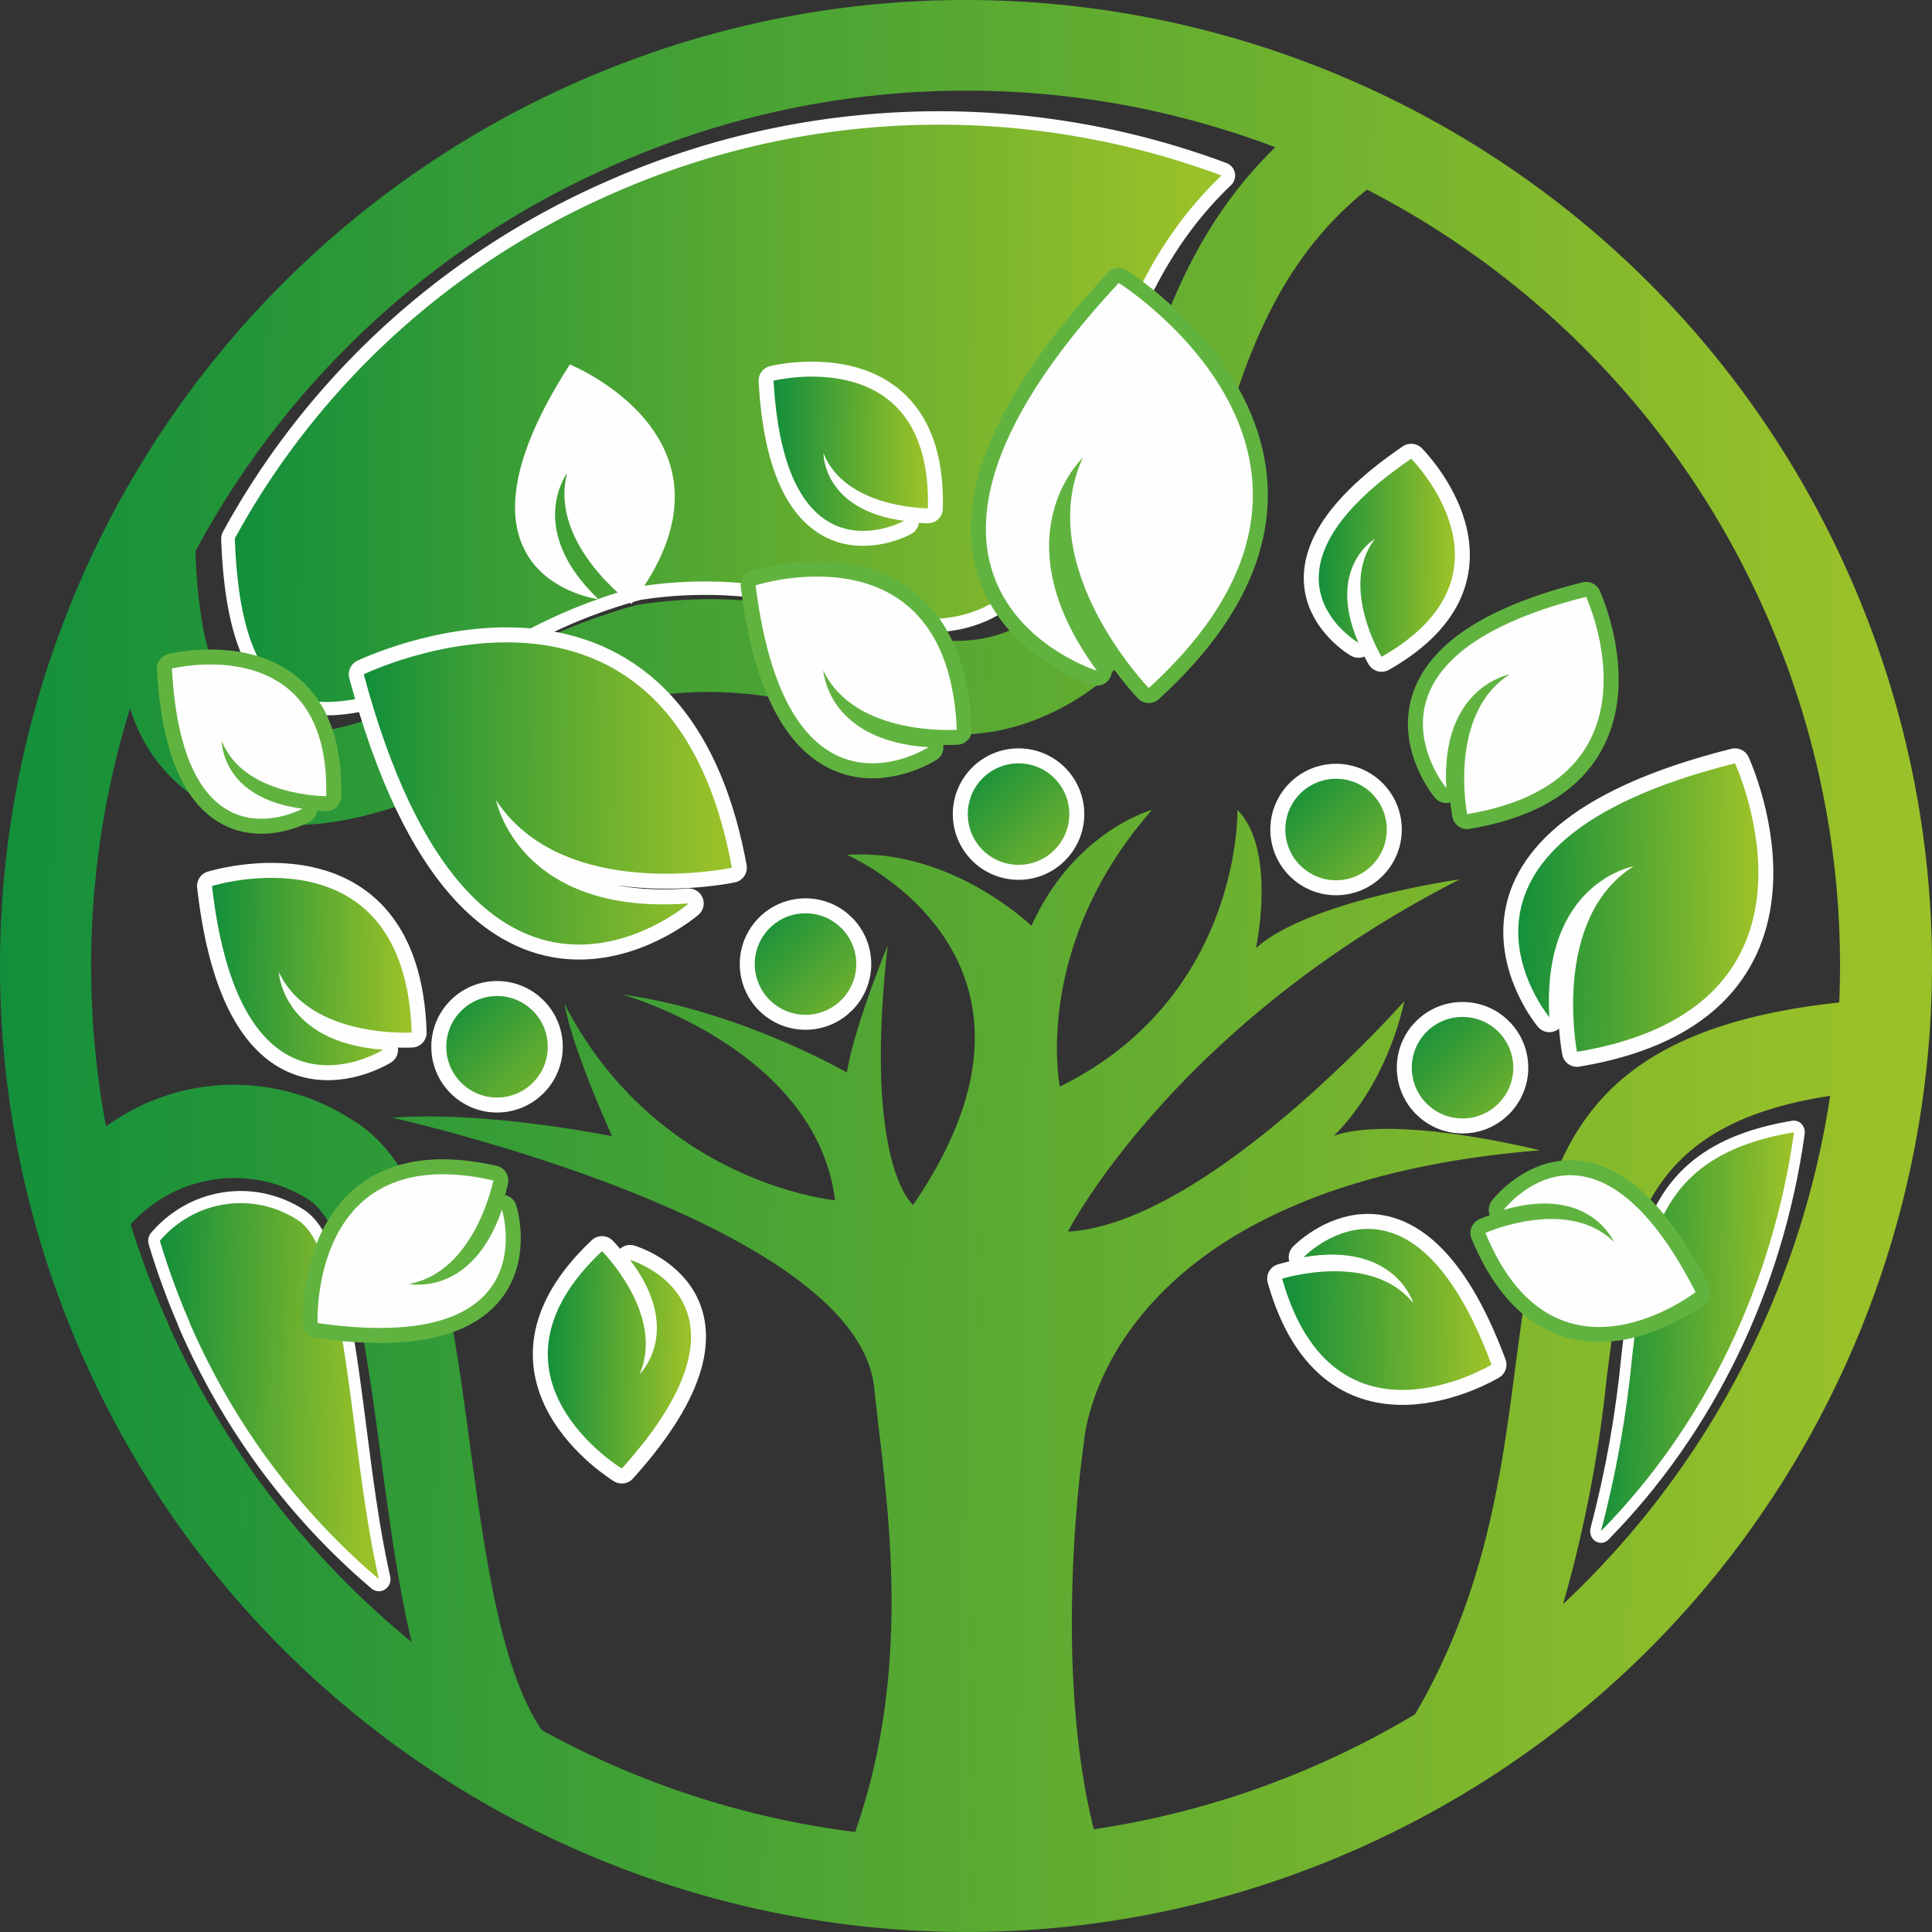 <svg xmlns:osb="http://www.openswatchbook.org/uri/2009/osb" xmlns="http://www.w3.org/2000/svg" xmlns:xlink="http://www.w3.org/1999/xlink" xml:space="preserve" width="120.612" height="120.611" version="1.1" viewBox="0 0 3191.191 3191.157" id="svg163" clip-rule="evenodd" fill-rule="evenodd" image-rendering="optimizeQuality" shape-rendering="geometricPrecision" text-rendering="geometricPrecision"><rect x="0" y="0" width="3191.191" height="3191.157" fill="#333333" stroke="none"/><defs id="defs25"><linearGradient id="linearGradient4749" osb:paint="solid"><stop offset="0" id="stop4747" stop-color="#000" stop-opacity="1"/></linearGradient><linearGradient id="linearGradient4737" osb:paint="solid"><stop offset="0" id="stop4735" stop-color="#000" stop-opacity="1"/></linearGradient><style type="text/css" id="style2">.str0{stroke:#fefefe}.str0,.str1,.str2{stroke-width:255;stroke-linecap:round;stroke-linejoin:round;stroke-miterlimit:22.926}.str2{stroke:#fefefe}.str1{stroke:#61b340}.fil1{fill:none}.fil5,.fil6{fill:none;fill-rule:nonzero}.fil6{fill:#fefefe}</style><linearGradient id="id0" gradientUnits="userSpaceOnUse" x1="6924.15" y1="14070.37" x2="8106.73" y2="14091.87"><stop offset="0" id="stop4" stop-opacity="1" stop-color="#128f3b"/><stop offset="1" id="stop6" stop-opacity="1" stop-color="#99c129"/></linearGradient><linearGradient id="id1" gradientUnits="userSpaceOnUse" xlink:href="#id0" x1="13488.22" y1="7316.7" x2="14612.12" y2="7336.29"/><linearGradient id="id2" gradientUnits="userSpaceOnUse" xlink:href="#id0" x1="15186.93" y1="9944.35" x2="17169.23" y2="9972.88"/><linearGradient id="id3" gradientUnits="userSpaceOnUse" xlink:href="#id0" x1="15594.64" y1="12877.59" x2="17803.07" y2="12927.93"/><linearGradient id="id4" gradientUnits="userSpaceOnUse" xlink:href="#id0" x1="3380.86" y1="13561.45" x2="5704.15" y2="13607.39"/><linearGradient id="id5" gradientUnits="userSpaceOnUse" xlink:href="#id0" x1="13203.47" y1="10004.68" x2="14301.55" y2="11121.26"/><linearGradient id="id6" gradientUnits="userSpaceOnUse" xlink:href="#id0" x1="14280.28" y1="12032.6" x2="15378.46" y2="13149.22"/><linearGradient id="id7" gradientUnits="userSpaceOnUse" xlink:href="#id0" x1="5357.11" y1="8919.42" x2="8396.69" y2="8949.31"/><linearGradient id="id8" gradientUnits="userSpaceOnUse" xlink:href="#id0" x1="2263.38" y1="4075.79" x2="18239.301" y2="4267.13" gradientTransform="translate(-438.456 -647.09) scale(.194)"/><linearGradient id="id9" gradientUnits="userSpaceOnUse" xlink:href="#id0" x1="8686.15" y1="11150.04" x2="9784.39" y2="12266.55"/><linearGradient id="id10" gradientUnits="userSpaceOnUse" xlink:href="#id0" x1="4065.29" y1="10881" x2="5713.8" y2="10899.53"/><linearGradient id="id11" gradientUnits="userSpaceOnUse" xlink:href="#id0" x1="13176.51" y1="13859.79" x2="14905.23" y2="13875.71"/><linearGradient id="id12" gradientUnits="userSpaceOnUse" xlink:href="#id0" x1="10500.06" y1="9873.27" x2="11598.29" y2="10989.81"/><linearGradient id="id13" gradientUnits="userSpaceOnUse" xlink:href="#id0" x1="6059.87" y1="11854.39" x2="7157.94" y2="12971.1"/><linearGradient id="id14" gradientUnits="userSpaceOnUse" xlink:href="#id0" x1="8846.51" y1="6600.63" x2="10121.21" y2="6615.89"/><linearGradient id="id15" gradientUnits="userSpaceOnUse" xlink:href="#id0" x1="3933.27" y1="4357.74" x2="12862.52" y2="4421.39"/><linearGradient id="id16" gradientUnits="userSpaceOnUse" xlink:href="#id0" x1="2377.92" y1="22202.6" x2="18131.74" y2="22253.199" gradientTransform="translate(-438.456 -647.09) scale(.194)"/><linearGradient xlink:href="#id0" id="linearGradient4816" gradientUnits="userSpaceOnUse" x1="6924.15" y1="14070.37" x2="8106.73" y2="14091.87"/></defs><g id="g4818"><path d="M3050.558 941.56C2689.353 138.01 1745.136-220.58 941.585 140.64c-385.783 173.417-686.896 492.937-837.143 888.326-150.876 395.48-137.843 834.806 36.218 1220.639 361.205 803.548 1305.431 1162.118 2108.973 800.92 803.546-361.208 1162.136-1305.43 800.925-2108.965zm-1243.852 2080c-70.481-281.553-16.561-637.078-16.561-637.078s20.586-424.995 753.211-484.451c0 0-235.824-59.755-340.332-24.01 0 0 83.695-74.746 116.563-222.448 0 0-323.898 367.623-555.742 380.763 0 0 43.711-85.35 146.652-200.75 102.843-115.4 264.682-260.993 501.016-381.28 0 0-251.045 35.713-337.027 113.848 0 0 35.044-162.013-30.557-228.457 0 0 7.438 308.796-293.36 457.162 0 0-46.868-230.414 152.307-457.162 0 0-128.95 35.195-199.175 191.563 0 0-132.843-128.94-304.865-117.256 0 0 390.74 168.07 109.376 578.209 0 0-82.821-65.239-42.008-428.534 0 0-55.656 135.51-67.368 209.815 0 0-176.296-101.75-371.157-128.951 0 0 320.35 89.814 351.609 339.93 0 0-293.855-26.914-446.924-324.438 0 0 8.401 62.523 78.75 218.736 0 0-207.049-42.4-363.25-30.57 0 0 768.035 170.681 796.14 446.394 16.946 166.35 68.965 447.224-31.49 733.433a1446.11 1446.11 0 0 1-517.763-168.45c-68.476-101.26-93.594-289.721-118.463-470.368-31.718-237.31-62.203-462.567-198.882-540.117-124.182-78.452-283.692-73.057-402.305 13.588a1440.364 1440.364 0 0 1 39.839-691.022c35.966 122.262 152.575 202.683 279.633 192.88 132.49-2.249 280.055-75.694 407.493-136.824a914.485 914.485 0 0 1 177.976-76.402 646.422 646.422 0 0 1 298.881 28.312c120.035 32.296 228.213 61.066 357.556.023 172.46-81.392 219.23-238.75 271.85-418.349 45.485-153.985 96.176-323.366 249.541-446.114 289.566 148.933 520.03 391.733 653.663 688.666a1438.235 1438.235 0 0 1 126.447 653.954c-462.453 50.014-492.944 284.996-535.202 603.69-22.375 171.111-47.798 370.673-165.31 572.017a1455.404 1455.404 0 0 1-151.21 78.83 1446.216 1446.216 0 0 1-379.552 111.219zm1216.253-1211.492c-48.571 321.448-203.96 617.183-441.134 839.527a2140.16 2140.16 0 0 0 71.572-369.71c30.962-242.193 54.634-421.822 369.562-469.817zM322.793 910.573c150.204-280.103 389.01-502.539 679.054-632.52C1350.739 119.94 1748.255 107.4 2106.41 243.22c-145.371 141.546-196.176 313.79-242.376 471.361-42.21 143.637-80.384 272.385-190.889 324.484-80.335 36.177-162.935 15.49-255.275-9.21a768.616 768.616 0 0 0-366.612-30.489 959.764 959.764 0 0 0-216.592 89.128c-112.56 55.822-243.222 121.195-342.914 122.679-92.288 2.352-161.08-67.498-168.96-300.6zM278.042 2187.74l.391-.175a1459.195 1459.195 0 0 1-62.655-165.029c73.503-82.414 195.283-100.763 289.803-43.682 71.505 40.623 96.972 229.862 123.75 429.25 13.722 103.044 27.936 208.2 50.527 303.982a1438.303 1438.303 0 0 1-401.816-524.346z" id="path28" fill="url(#id8)" stroke-width=".194"/><g transform="matrix(.151 0 0 .157 -246.46 -114.142)" id="g33" stroke="none" stroke-width="0" stroke-miterlimit="4" stroke-dasharray="none"><path class="fil1 str0" d="M3702.26 14633.7l2.02-.9a7530.565 7530.565 0 0 1-323.42-851.9c379.42-425.43 1008.06-520.15 1495.98-225.49 369.12 209.7 500.58 1186.57 638.81 2215.83 70.84 531.93 144.21 1074.76 260.83 1569.19a7424.779 7424.779 0 0 1-2074.22-2706.73z" id="path30" stroke-miterlimit="4" fill="none" stroke="none" stroke-width="0" stroke-linecap="round" stroke-linejoin="round" stroke-dasharray="none"/><path id="1" d="M3702.26 14633.7l2.02-.9a7530.565 7530.565 0 0 1-323.42-851.9c379.42-425.43 1008.06-520.15 1495.98-225.49 369.12 209.7 500.58 1186.57 638.81 2215.83 70.84 531.93 144.21 1074.76 260.83 1569.19a7424.779 7424.779 0 0 1-2074.22-2706.73z" fill="url(#id4)" stroke="none" stroke-width="0" stroke-miterlimit="4" stroke-dasharray="none"/></g><g transform="matrix(.177 0 0 .174 -308.299 -509.735)" id="g39" stroke="none" stroke-width="0" stroke-miterlimit="4" stroke-dasharray="none"><path class="fil1 str0" d="M3933.27 8040.82c775.37-1445.92 2008.11-2594.16 3505.35-3265.14 1801.02-816.19 3853.04-880.92 5701.88-179.81-750.42 730.68-1012.68 1619.82-1251.17 2433.22-217.89 741.47-414.95 1406.08-985.39 1675.02-414.7 186.75-841.09 79.96-1317.75-47.54-608.81-204.89-1258.21-258.88-1892.5-157.39a4954.408 4954.408 0 0 0-1118.07 460.09c-581.05 288.16-1255.54 625.62-1770.16 633.28-476.39 12.14-831.51-348.43-872.19-1551.73z" id="path35" stroke-miterlimit="4" fill="none" stroke="none" stroke-width="0" stroke-linecap="round" stroke-linejoin="round" stroke-dasharray="none"/><path id="path37" d="M3933.27 8040.82c775.37-1445.92 2008.11-2594.16 3505.35-3265.14 1801.02-816.19 3853.04-880.92 5701.88-179.81-750.42 730.68-1012.68 1619.82-1251.17 2433.22-217.89 741.47-414.95 1406.08-985.39 1675.02-414.7 186.75-841.09 79.96-1317.75-47.54-608.81-204.89-1258.21-258.88-1892.5-157.39a4954.408 4954.408 0 0 0-1118.07 460.09c-581.05 288.16-1255.54 625.62-1770.16 633.28-476.39 12.14-831.51-348.43-872.19-1551.73z" fill="url(#id15)" stroke="none" stroke-width="0" stroke-miterlimit="4" stroke-dasharray="none"/></g><g transform="matrix(.14 0 0 .152 461.142 -57.671)" id="g45" stroke="none"><path class="fil1 str0" d="M17871.83 12684.11c-250.74 1659.35-1052.87 3185.97-2277.19 4333.73 179.01-624.07 302.6-1262.68 369.46-1908.48 159.83-1250.23 282.03-2177.49 1907.73-2425.25z" id="path41" stroke-miterlimit="22.926" fill="none" stroke="#fefefe" stroke-width="255" stroke-linecap="round" stroke-linejoin="round"/><path id="path43" d="M17871.83 12684.11c-250.74 1659.35-1052.87 3185.97-2277.19 4333.73 179.01-624.07 302.6-1262.68 369.46-1908.48 159.83-1250.23 282.03-2177.49 1907.73-2425.25z" fill="url(#id3)" stroke="none"/></g><g transform="translate(-438.456 -647.09) scale(.194)" id="g51"><path class="fil5 str1" d="M16696.53 14336.77s-1197.57 931.21-1789.42-504c0 0 700.28-312.23 1093.63 76.22 0 0-205.36-486.1-937.84-272.39 0 0 762.68-1007.1 1633.63 700.17z" id="path47" stroke-miterlimit="22.926" fill="none" fill-rule="nonzero" stroke="#61b340" stroke-width="255" stroke-linecap="round" stroke-linejoin="round"/><path id="path49" class="fil6" d="M16696.53 14336.77s-1197.57 931.21-1789.42-504c0 0 700.28-312.23 1093.63 76.22 0 0-205.36-486.1-937.84-272.39 0 0 762.68-1007.1 1633.63 700.17z" fill="#fefefe" fill-rule="nonzero"/></g><g transform="translate(-438.456 -647.09) scale(.194)" id="g57"><path class="fil5 str1" d="M4964.05 14600.2s-72.66-1571.08 1496.41-1214.14c0 0-154.11 779.84-718.18 880.75 0 0 534.56 116.59 791.4-631.52 0 0 396.92 1248.13-1569.63 964.91z" id="path53" stroke-miterlimit="22.926" fill="none" fill-rule="nonzero" stroke="#61b340" stroke-width="255" stroke-linecap="round" stroke-linejoin="round"/><path id="path55" class="fil6" d="M4964.05 14600.2s-72.66-1571.08 1496.41-1214.14c0 0-154.11 779.84-718.18 880.75 0 0 534.56 116.59 791.4-631.52 0 0 396.92 1248.13-1569.63 964.91z" fill="#fefefe" fill-rule="nonzero"/></g><g transform="translate(-438.456 -647.09) scale(.194)" id="g63"><path class="fil1 str2" d="M7554.29 15838.92s-1297.68-785.96-168.54-1851.2c0 0 541.83 542.37 319.59 1048.51 0 0 380.34-365.36-80.7-973.4 0 0 1213.09 352.88-70.35 1776.09z" id="path59" stroke-miterlimit="22.926" fill="none" stroke="#fefefe" stroke-width="255" stroke-linecap="round" stroke-linejoin="round"/><path id="path61" d="M7554.29 15838.92s-1297.68-785.96-168.54-1851.2c0 0 541.83 542.37 319.59 1048.51 0 0 380.34-365.36-80.7-973.4 0 0 1213.09 352.88-70.35 1776.09z" fill="url(#linearGradient4816)"/></g><g transform="translate(-438.456 -647.09) scale(.194)" id="g69"><path class="fil1 str2" d="M17032.08 9834.68s961.84 2073.12-1345.15 2456.35c0 0-221.56-1133.74 481.75-1579.84 0 0-783.09 137.19-717.03 1285.01 0 0-1220.63-1460.71 1580.43-2161.52z" id="path65" stroke-miterlimit="22.926" fill="none" stroke="#fefefe" stroke-width="255" stroke-linecap="round" stroke-linejoin="round"/><path id="path67" d="M17032.08 9834.68s961.84 2073.12-1345.15 2456.35c0 0-221.56-1133.74 481.75-1579.84 0 0-783.09 137.19-717.03 1285.01 0 0-1220.63-1460.71 1580.43-2161.52z" fill="url(#id2)"/></g><g transform="translate(-438.456 -647.09) scale(.194)" id="g75"><path class="fil1 str2" d="M5357.11 9076.62s2599.67-1261.11 3134.21 1646.81c0 0-1428.31 304.74-2007.43-574.54 0 0 190.36 986.79 1640 878.4 0 0-1819.86 1574.64-2766.78-1950.67z" id="path71" stroke-miterlimit="22.926" fill="none" stroke="#fefefe" stroke-width="255" stroke-linecap="round" stroke-linejoin="round"/><path id="path73" d="M5357.11 9076.62s2599.67-1261.11 3134.21 1646.81c0 0-1428.31 304.74-2007.43-574.54 0 0 190.36 986.79 1640 878.4 0 0-1819.86 1574.64-2766.78-1950.67z" fill="url(#id7)"/></g><g transform="translate(-438.456 -647.09) scale(.194)" id="g81"><path class="fil5 str1" d="M15764.13 8417.41s724.42 1560.99-1012.76 1849.43c0 0-166.72-853.64 362.73-1189.44 0 0-589.46 103.28-540.01 967.45 0 0-918.85-1099.78 1190.04-1627.44z" id="path77" stroke-miterlimit="22.926" fill="none" fill-rule="nonzero" stroke="#61b340" stroke-width="255" stroke-linecap="round" stroke-linejoin="round"/><path id="path79" class="fil6" d="M15764.13 8417.41s724.42 1560.99-1012.76 1849.43c0 0-166.72-853.64 362.73-1189.44 0 0-589.46 103.28-540.01 967.45 0 0-918.85-1099.78 1190.04-1627.44z" fill="#fefefe" fill-rule="nonzero"/></g><path class="fil6" d="M941.261 602.01s309.12 124.814 101.683 395.616c0 0-136.62-98.599-106.185-216.216 0 0-69.747 92.653 51.721 208.303 0 0-275.554-33.821-47.219-387.702z" id="path83" fill="#fefefe" fill-rule="nonzero" stroke-width=".194"/><g transform="translate(-438.456 -647.09) scale(.194)" id="g89"><path class="fil1 str2" d="M4065.29 10879.05s1642.83-512.01 1699.83 1247.9c0 0-868.15 52.85-1131.3-516.39 0 0 24.59 597.97 887.92 662.74 0 0-1211.54 765.9-1456.45-1394.25z" id="path85" stroke-miterlimit="22.926" fill="none" stroke="#fefefe" stroke-width="255" stroke-linecap="round" stroke-linejoin="round"/><path id="path87" d="M4065.29 10879.05s1642.83-512.01 1699.83 1247.9c0 0-868.15 52.85-1131.3-516.39 0 0 24.59 597.97 887.92 662.74 0 0-1211.54 765.9-1456.45-1394.25z" fill="url(#id10)"/></g><g transform="translate(-438.456 -647.09) scale(.194)" id="g95"><path class="fil5 str1" d="M8693.79 8319.22s1637.63-529.5 1713.02 1229.66c0 0-867.58 62.15-1136.67-504.37 0 0 31.01 597.68 894.85 653.19 0 0-1203.18 778.8-1471.2-1378.48z" id="path91" stroke-miterlimit="22.926" fill="none" fill-rule="nonzero" stroke="#61b340" stroke-width="255" stroke-linecap="round" stroke-linejoin="round"/><path id="path93" class="fil6" d="M8693.79 8319.22s1637.63-529.5 1713.02 1229.66c0 0-867.58 62.15-1136.67-504.37 0 0 31.01 597.68 894.85 653.19 0 0-1203.18 778.8-1471.2-1378.48z" fill="#fefefe" fill-rule="nonzero"/></g><g transform="translate(-438.456 -647.09) scale(.194)" id="g101"><path class="fil1 str2" d="M14275.22 7241.42s985.5 982.29-252.08 1686.26c0 0-365.06-601.22-57.07-1003.88 0 0-418.68 242.99-139.71 884.86 0 0-1004.36-577.93 448.86-1567.24z" id="path97" stroke-miterlimit="22.926" fill="none" stroke="#fefefe" stroke-width="255" stroke-linecap="round" stroke-linejoin="round"/><path id="path99" d="M14275.22 7241.42s985.5 982.29-252.08 1686.26c0 0-365.06-601.22-57.07-1003.88 0 0-418.68 242.99-139.71 884.86 0 0-1004.36-577.93 448.86-1567.24z" fill="url(#id1)"/></g><g transform="translate(-438.456 -647.09) scale(.194)" id="g107"><path class="fil1 str2" d="M8846.51 6576.71s1350.08-336.68 1313.65 1086.63c0 0-703.07 2.09-889-469.73 0 0-7.99 483.92 685.88 576.47 0 0-1013.68 561.77-1110.53-1193.37z" id="path103" stroke-miterlimit="22.926" fill="none" stroke="#fefefe" stroke-width="255" stroke-linecap="round" stroke-linejoin="round"/><path id="path105" d="M8846.51 6576.71s1350.08-336.68 1313.65 1086.63c0 0-703.07 2.09-889-469.73 0 0-7.99 483.92 685.88 576.47 0 0-1013.68 561.77-1110.53-1193.37z" fill="url(#id14)"/></g><g transform="translate(-438.456 -647.09) scale(.194)" id="g113"><path class="fil5 str1" d="M3723.56 9027.69s1350.21-336.75 1313.86 1086.68c0 0-703.29 2.12-889.12-469.73 0 0-8.09 484.08 685.75 576.47 0 0-1013.51 561.75-1110.49-1193.42z" id="path109" stroke-miterlimit="22.926" fill="none" fill-rule="nonzero" stroke="#61b340" stroke-width="255" stroke-linecap="round" stroke-linejoin="round"/><path id="path111" class="fil6" d="M3723.56 9027.69s1350.21-336.75 1313.86 1086.68c0 0-703.29 2.12-889.12-469.73 0 0-8.09 484.08 685.75 576.47 0 0-1013.51 561.75-1110.49-1193.42z" fill="#fefefe" fill-rule="nonzero"/></g><g transform="translate(-438.456 -647.09) scale(.194)" id="g119"><path class="fil5 str1" d="M11785.51 5744.75s2388.91 1502.62 255.31 3448.79c0 0-990.83-1026.12-561.48-1960.68 0 0-719.52 667.92 119.73 1813.09 0 0-2245.6-694.23 186.44-3301.2z" id="path115" stroke-miterlimit="22.926" fill="none" fill-rule="nonzero" stroke="#61b340" stroke-width="255" stroke-linecap="round" stroke-linejoin="round"/><path id="path117" class="fil6" d="M11785.51 5744.75s2388.91 1502.62 255.31 3448.79c0 0-990.83-1026.12-561.48-1960.68 0 0-719.52 667.92 119.73 1813.09 0 0-2245.6-694.23 186.44-3301.2z" fill="#fefefe" fill-rule="nonzero"/></g><g transform="translate(-438.456 -647.09) scale(.194)" id="g125"><path class="fil1 str2" d="M14067.66 10398.25c0 238.61-193.63 432.18-432.07 432.18-238.78 0-432.12-193.57-432.12-432.18 0-238.88 193.34-432.16 432.12-432.16 238.44 0 432.07 193.28 432.07 432.16z" id="path121" stroke-miterlimit="22.926" fill="none" stroke="#fefefe" stroke-width="255" stroke-linecap="round" stroke-linejoin="round"/><path id="path123" d="M14067.66 10398.25c0 238.61-193.63 432.18-432.07 432.18-238.78 0-432.12-193.57-432.12-432.18 0-238.88 193.34-432.16 432.12-432.16 238.44 0 432.07 193.28 432.07 432.16z" fill="url(#id5)"/></g><g transform="translate(-438.456 -647.09) scale(.194)" id="g131"><path class="fil1 str2" d="M11364.37 10266.84c0 238.87-193.39 432.14-432.14 432.14-238.87 0-432.17-193.27-432.17-432.14 0-238.66 193.3-432.16 432.17-432.16 238.75 0 432.14 193.5 432.14 432.16z" id="path127" stroke-miterlimit="22.926" fill="none" stroke="#fefefe" stroke-width="255" stroke-linecap="round" stroke-linejoin="round"/><path id="path129" d="M11364.37 10266.84c0 238.87-193.39 432.14-432.14 432.14-238.87 0-432.17-193.27-432.17-432.14 0-238.66 193.3-432.16 432.17-432.16 238.75 0 432.14 193.5 432.14 432.16z" fill="url(#id12)"/></g><g transform="translate(-438.456 -647.09) scale(.194)" id="g137"><path class="fil1 str2" d="M15144.55 12426.2c0 238.56-193.62 432.18-432.13 432.18-239 0-432.14-193.62-432.14-432.18 0-238.75 193.14-432.19 432.14-432.19 238.51 0 432.13 193.44 432.13 432.19z" id="path133" stroke-miterlimit="22.926" fill="none" stroke="#fefefe" stroke-width="255" stroke-linecap="round" stroke-linejoin="round"/><path id="path135" d="M15144.55 12426.2c0 238.56-193.62 432.18-432.13 432.18-239 0-432.14-193.62-432.14-432.18 0-238.75 193.14-432.19 432.14-432.19 238.51 0 432.13 193.44 432.13 432.19z" fill="url(#id6)"/></g><g transform="translate(-438.456 -647.09) scale(.194)" id="g143"><path class="fil1 str2" d="M9550.47 11543.59c0 238.65-193.5 432.14-432.12 432.14-238.91 0-432.2-193.49-432.2-432.14 0-238.61 193.29-432.14 432.2-432.14 238.62 0 432.12 193.53 432.12 432.14z" id="path139" stroke-miterlimit="22.926" fill="none" stroke="#fefefe" stroke-width="255" stroke-linecap="round" stroke-linejoin="round"/><path id="path141" d="M9550.47 11543.59c0 238.65-193.5 432.14-432.12 432.14-238.91 0-432.2-193.49-432.2-432.14 0-238.61 193.29-432.14 432.2-432.14 238.62 0 432.12 193.53 432.12 432.14z" fill="url(#id9)"/></g><g transform="translate(-438.456 -647.09) scale(.194)" id="g149"><path class="fil1 str2" d="M6924.05 12248.02c0 238.79-193.37 432.21-432.06 432.21-238.74 0-432.12-193.42-432.12-432.21 0-238.59 193.38-432.22 432.12-432.22 238.69 0 432.06 193.63 432.06 432.22z" id="path145" stroke-miterlimit="22.926" fill="none" stroke="#fefefe" stroke-width="255" stroke-linecap="round" stroke-linejoin="round"/><path id="path147" d="M6924.05 12248.02c0 238.79-193.37 432.21-432.06 432.21-238.74 0-432.12-193.42-432.12-432.21 0-238.59 193.38-432.22 432.12-432.22 238.69 0 432.06 193.63 432.06 432.22z" fill="url(#id13)"/></g><g transform="translate(-438.456 -647.09) scale(.194)" id="g155"><path class="fil1 str2" d="M14959.04 14954.41s-1343.92 816.6-1782.53-731.7c0 0 758.09-238.3 1117 208.37 0 0-153.7-525.03-933.74-391.85 0 0 905.42-946.63 1599.27 915.18z" id="path151" stroke-miterlimit="22.926" fill="none" stroke="#fefefe" stroke-width="255" stroke-linecap="round" stroke-linejoin="round"/><path id="path153" d="M14959.04 14954.41s-1343.92 816.6-1782.53-731.7c0 0 758.09-238.3 1117 208.37 0 0-153.7-525.03-933.74-391.85 0 0 905.42-946.63 1599.27 915.18z" fill="url(#id11)"/></g></g></svg>
